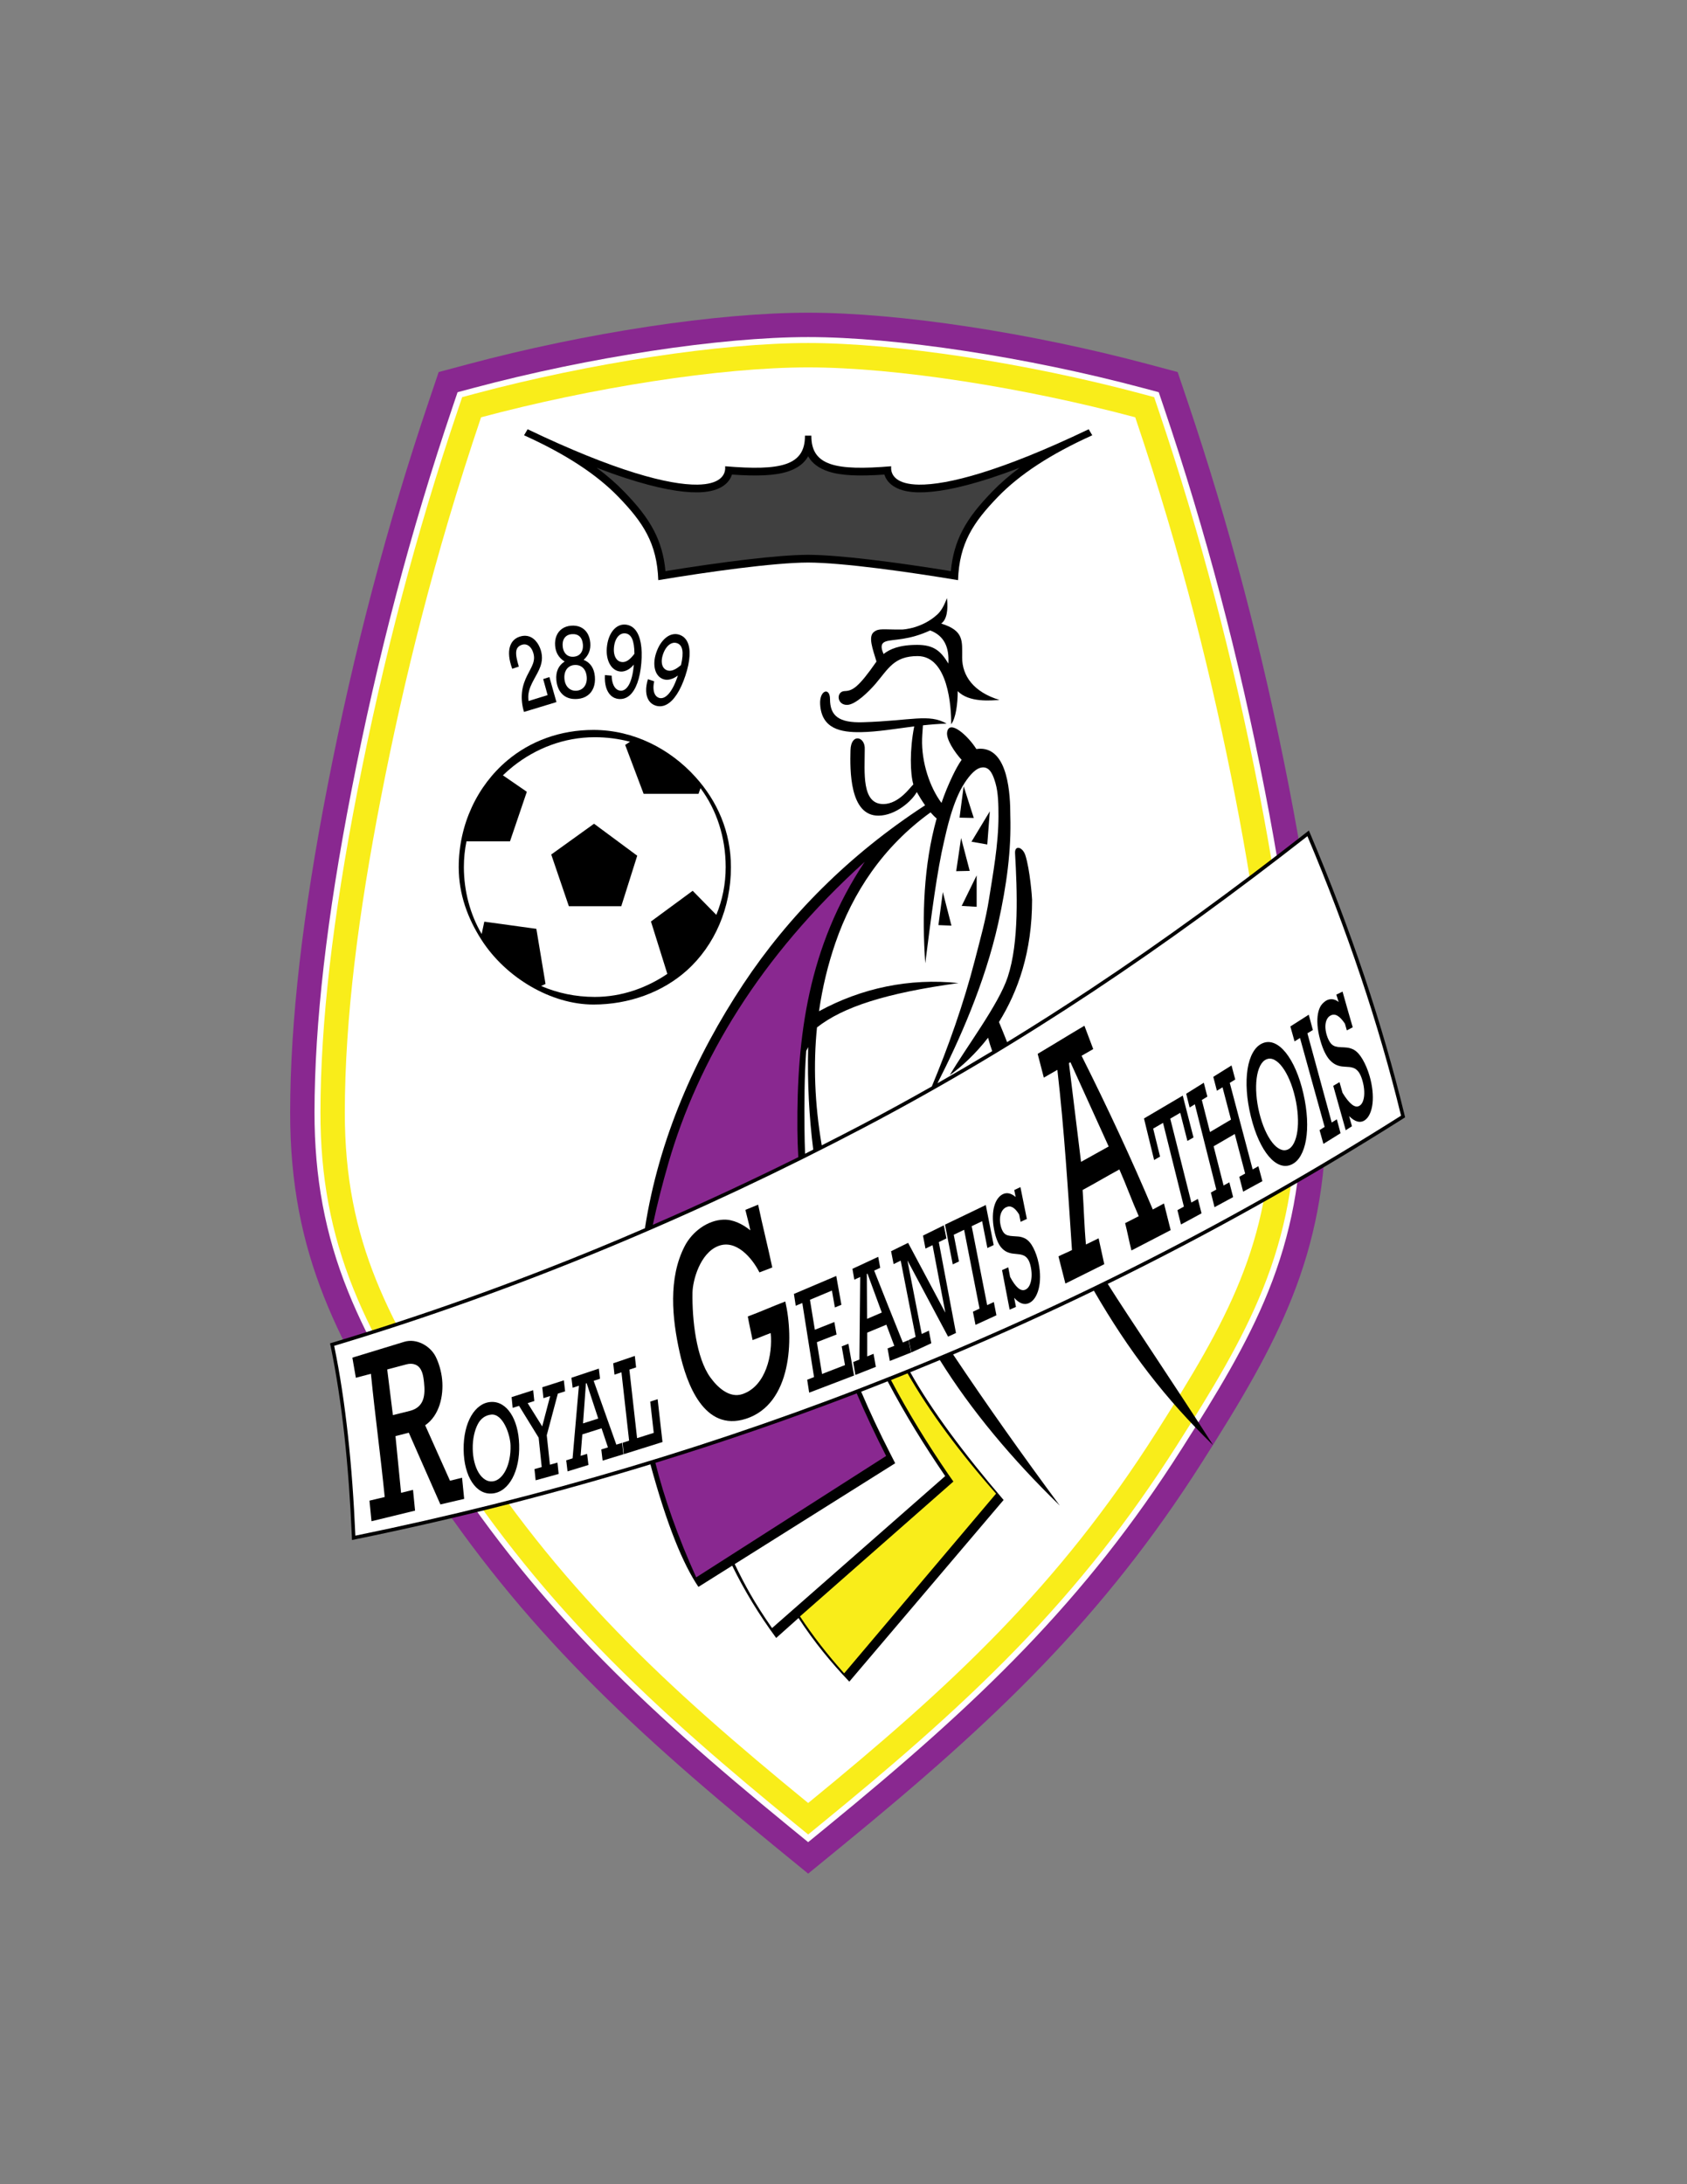 <svg enable-background="new 0 0 612 792" viewBox="0 0 612 792" xmlns="http://www.w3.org/2000/svg"><rect x="0" y="0" width="612" height="792" fill="#808080" stroke="none"/><path d="m467.561 285.11c-9.565-49.113-21.65-94.956-36.945-140.15l-3.404-10.059-10.259-2.741c-43.329-11.578-90.758-18.771-123.775-18.771-33.018 0-80.446 7.192-123.775 18.771l-10.259 2.741-3.404 10.059c-15.296 45.194-27.38 91.037-36.945 140.15-9.066 46.556-13.494 85.214-13.534 118.183-.063 52.072 17.735 83.983 44.896 126.724 35.884 56.468 75.012 93.767 130.471 139.111l12.55 10.262 12.55-10.262c55.46-45.345 94.586-82.644 130.471-139.111 27.161-42.74 44.96-74.651 44.897-126.724-.041-32.967-4.469-71.625-13.535-118.183z" fill="#892890"/><path d="m458.888 286.8c-9.488-48.721-21.474-94.189-36.641-139.008l-1.888-5.576-5.688-1.519c-41.991-11.221-89.682-18.472-121.494-18.472s-79.502 7.251-121.494 18.472l-5.688 1.519-1.887 5.576c-15.168 44.817-27.153 90.287-36.641 139.007-8.958 45.995-13.332 84.104-13.372 116.506-.028 23.641 3.832 44.275 12.148 64.94 7.789 19.351 18.815 37.278 31.369 57.033 35.247 55.463 73.846 92.236 128.607 137.011l6.957 5.688 6.957-5.688c54.762-44.774 93.36-81.548 128.606-137.011 12.554-19.755 23.58-37.683 31.369-57.033 8.317-20.664 12.177-41.299 12.148-64.94-.037-32.398-4.411-70.507-13.368-116.505z" fill="#fff"/><path d="m456.772 287.211c-9.47-48.625-21.431-94.004-36.567-138.728l-1.517-4.483-4.572-1.222c-41.826-11.176-89.297-18.397-120.938-18.397s-79.112 7.222-120.938 18.397l-4.572 1.222-1.518 4.483c-15.136 44.724-27.097 90.103-36.567 138.728-8.931 45.858-13.292 83.834-13.332 116.096-.028 23.356 3.782 43.734 11.993 64.133 7.721 19.181 18.693 37.019 31.189 56.682 17.257 27.157 35.704 50.549 58.051 73.618 22.843 23.58 48.255 45.019 70.1 62.88l5.593 4.573 5.593-4.573c21.845-17.861 47.256-39.3 70.1-62.88 22.347-23.069 40.794-46.461 58.052-73.618 12.496-19.663 23.468-37.501 31.188-56.682 8.21-20.398 12.021-40.776 11.992-64.133-.038-32.259-4.399-70.235-13.33-116.096z" fill="#f9ed1a"/><path d="m448.099 288.9c-8.113-41.661-19.265-87.354-36.264-137.585-39.923-10.668-86.532-18.099-118.657-18.099s-78.734 7.431-118.657 18.099c-16.999 50.23-28.15 95.924-36.264 137.585-8.218 42.198-13.126 80.26-13.168 114.417-.058 47.413 16.399 76.091 41.802 116.064 35.567 55.968 74.179 91.791 126.287 134.397 52.108-42.606 90.721-78.429 126.287-134.397 25.403-39.974 41.86-68.651 41.803-116.064-.042-34.157-4.952-72.218-13.169-114.417z" fill="#fff"/><path d="m307.277 255.602c3.033 0 7.971-4.88 10.352-7.666 4.649-5.441 6.681-10.035 15.266-10.034 11.001.001 12.254 18.308 12.17 24.72 1.69-2.243 2.369-7.38 2.369-12.023 4.155 4.285 12.221 3.365 15.148 3.212-9.426-2.882-13.525-8.769-13.538-15.341-.011-6.105.734-9.765-7.585-12.359.161-.139.319-.282.472-.43 2.066-2.001 1.891-6.652 1.578-8.805-1.337 3.806-2.85 5.37-3.441 5.914-5.464 5.027-12.2 5.482-12.963 5.486-6.737.044-8.235-.513-10.017.821-2.271 1.7-.482 6.214.874 10.781-6.646 9.566-8.759 10.626-11.538 10.708-3.1.092-2.961 5.016.853 5.016zm13.35-22.657c1.891-1.292 6.727-.418 14.171-3.24.846-.32 1.749-.684 2.65-1.104 5.101 1.913 6.956 6.165 6.594 12.018-2.711-4.527-5.274-6.772-11.242-6.784-6.575-.015-10.025 1.555-12.262 3.315-.605-1.401-1.277-3.27.089-4.205z"/><path d="m349.589 285.1-1.488 11.379 5.157.116z"/><path d="m358.159 306.212.919-12.013-6.655 11.01z"/><path d="m354.306 328.811v-11.389l-5.432 11.072z"/><path d="m340.435 335.448 4.727.188-3.13-12.178z"/><path d="m348.659 303.865-1.776 12.027 4.906-.1z"/><path d="m509.739 405.149-.22-.902c-4.022-16.555-8.887-33.297-14.529-50.13-5.721-17.064-12.244-34.234-19.505-51.407l-.658-1.556-1.329 1.038c-25.646 20.036-51.285 38.783-77.762 56.333-9.995 6.626-20.109 13.078-30.384 19.363-.95-2.413-1.93-4.84-2.954-7.289 6.911-11.101 12.038-25.527 12.012-44.358-.001-.864-.765-10.897-2.43-16.096-.983-3.068-3.919-3.861-3.744-.753.758 13.513 1.539 32.156-2.651 44.849-3.315 10.034-14.982 25.348-21.029 35.592 4.295-3.017 9.39-7.749 13.891-13.557.359 1.415.859 3.059 1.502 4.873-6.551 3.948-13.173 7.829-19.872 11.643 7.635-14.91 17.193-36.134 22.052-58.028 3.087-13.918 4.77-26.525 4.387-39 0-7.582-.732-24.258-10.886-24.281-.452-.001-1.01.061-1.424.135-3.015-4.824-9.825-10.929-10.615-6.147-.426 2.586 2.813 7.409 5.254 10.046-1.114 1.583-2.218 3.62-3.209 5.679-1.588 3.298-2.918 6.537-4.091 9.947-4.208-5.602-7.307-14.715-7.034-23.326.056-1.782.262-3.594.303-4.809 2.692-.291 5.725-.544 8.595-.619-6.425-3.707-12.748-1.038-30.384-.5-8.68.265-11.913-2.286-11.924-8.407-.007-4.389-3.875-3.296-3.574 1.91.512 8.884 7.465 10.204 14.768 10.088 5.952-.095 12.61-1.229 19.359-2.096-1.688 8.547-1.472 17.069-.32 21.06-1.074.908-5.161 7.053-10.823 7.11-8.052.082-6.808-11.583-6.808-19.817.275-4.671-5-6.07-5.167.301-.183 6.958-.434 23.825 10.187 23.722 6.214-.061 12.079-5.317 13.856-8.557.867 1.517 1.894 3.2 3.018 4.799-27.665 18.003-49.66 40.258-65.96 64.859-17.375 26.225-30.632 56.066-35.671 88.499-5.514 2.377-11.048 4.73-16.625 7.025-31.353 12.913-63.67 24.528-96.478 34.375l-1.136.342.239 1.16c2.071 10.022 3.709 20.819 4.969 32.291 1.261 11.487 2.14 23.632 2.69 36.343l.066 1.515 1.486-.303c36.146-7.389 71.743-16.426 106.78-27.122 6.078 22.314 11.847 36.174 17.411 44.428l12.257-7.694c4.296 8.784 9.547 17.525 15.951 26.213l8.106-7.231c5.624 8.621 11.839 16.176 18.422 23.068l55.972-65.873c-14.398-16.797-26.38-32.9-33.856-46.319 3.584-1.453 7.163-2.925 10.734-4.416 11.338 18.167 25.991 35.731 43.511 52.775-13.527-18.265-26.487-36.53-38.7-54.796 17.173-7.267 34.199-14.972 51.068-23.132 12.716 21.973 25.881 39.124 43.24 56.01-12.362-19.462-31.136-47.161-38.21-58.472 36.424-17.846 72.134-37.782 107.09-59.901zm-213.356-32.601c9.46-7.421 24.898-12.435 51.33-16.082-17.762-1.856-35.091 1.771-50.602 10.216 1.247-8.668 3.254-16.934 5.96-24.796 6.249-18.163 17.256-34.891 34.512-47.314.715.829 1.452 1.588 2.206 2.209-4.747 16.945-5.33 35.287-4.129 52.509 2.237-17.632 4.294-33.512 6.814-44.2.825-3.498 3.051-14.494 7.47-21.203 1.833-2.783 4.163-5.633 6.738-5.628 2.628.007 3.691 3.099 4.465 5.751 1.004 3.44 1.072 7.859 1.074 11.978.006 10.28-2.082 21.329-3.423 29.951-1.157 7.451-3.129 14.366-5.178 22.338-3.977 15.472-9.652 31.475-15.582 45.677-8.205 4.645-16.518 9.204-24.985 13.655-4.936 2.594-9.928 5.153-14.945 7.698-2.597-15.233-3.068-29.467-1.725-42.759z"/><path d="m252.566 571.96 68.896-44.025c-3.904-7.613-7.458-15.176-10.661-22.689-24.062 9.236-48.411 17.627-73.04 25.191 3.299 13.073 8.143 26.792 14.805 41.523z" fill="#892890"/><path d="m289.272 409.464c-.248-33.528 3.906-66.161 24.435-96.986-38.103 34.402-60.513 72.193-71.231 109.291-2.19 7.582-4.091 15.004-5.647 22.351 17.97-7.804 35.6-16.002 52.772-24.53-.192-3.387-.304-6.764-.329-10.126z" fill="#892890"/><path d="m293.178 379.7c-.234.453-.468.906-.702 1.359-.686 9.372-.691 18.847-.621 28.396.022 2.955.094 5.921.209 8.896.989-.494 1.97-.994 2.957-1.491-1.481-11.779-2.155-24.135-1.843-37.16z" fill="#fff"/><path d="m322.997 527.15 1.759 3.428-58.223 36.571c3.639 7.54 7.073 13.926 13.543 23.203l62.812-55.119c-7.465-10.919-14.528-22.32-20.872-34.363-3.196 1.267-6.395 2.527-9.601 3.763 3.18 7.456 6.708 14.962 10.582 22.517z" fill="#fff"/><path d="m343.958 534.503 1.904 2.712-55.642 48.904c4.532 6.878 9.848 13.759 16.017 20.637l55.11-65.155c-12.913-14.603-24.308-29.881-32.098-43.612-1.383.559-2.766 1.116-4.151 1.67-.625.249-1.249.499-1.874.746 6.302 11.947 13.322 23.258 20.734 34.098z" fill="#f9ed1a"/><path d="m128.916 556.84c-1.104-25.494-3.523-48.69-7.685-68.836 67.539-20.273 133.067-48.055 192.423-79.25 57.972-30.468 109.272-65.412 160.64-105.542 14.389 34.031 25.884 68.072 33.969 101.339-118.237 74.815-245.037 124.835-379.347 152.289z" fill="#fff"/><path d="m294.341 157.984c-.07 10.921 8.853 12.757 28.954 11.085-.326 3.44 2.186 6.552 10.022 6.662 10.368.145 29.788-4.842 61.628-20.077l1.298 2.186c-15.219 6.866-26.377 14.221-34.233 22.335-8.904 9.195-14.011 16.813-14.461 30.191-17.931-2.99-41.789-6.341-54.371-6.386-12.582.045-36.44 3.395-54.371 6.386-.45-13.379-5.556-20.996-14.46-30.191-7.857-8.114-19.016-15.469-34.234-22.335l1.298-2.186c31.84 15.235 51.26 20.222 61.628 20.077 7.836-.11 10.349-3.222 10.022-6.662 20.101 1.672 29.024-.164 28.954-11.085z"/><path d="m300.352 170.907c-3.378-1.152-5.748-2.919-7.174-5.452-1.425 2.533-3.796 4.301-7.175 5.452-4.7 1.604-11.431 1.805-20.472 1.172-.409 1.299-1.181 2.501-2.386 3.53-1.68 1.436-4.202 2.466-7.77 2.805-.708.066-1.476.107-2.304.119-5.875.082-14.409-1.369-26.095-5.176-3.251-1.06-6.76-2.305-10.539-3.756 3.744 2.773 7.039 5.643 9.92 8.617 4.631 4.782 8.288 9.182 10.884 14.197 2.229 4.307 3.642 9.001 4.169 14.676 9.344-1.521 19.932-3.081 29.576-4.214 8.56-1.005 16.45-1.679 22.192-1.699 5.743.02 13.633.694 22.192 1.699 9.645 1.133 20.232 2.692 29.575 4.214.527-5.675 1.941-10.369 4.169-14.676 2.596-5.016 6.254-9.415 10.885-14.197 2.88-2.975 6.176-5.844 9.919-8.617-3.778 1.451-7.287 2.696-10.539 3.756-11.686 3.807-20.219 5.258-26.094 5.176-.828-.012-1.597-.053-2.305-.119-3.567-.339-6.09-1.369-7.77-2.805-1.204-1.029-1.977-2.231-2.386-3.531-9.04.633-15.771.434-20.472-1.171z" fill="#404040"/><g fill="none"><path d="m314.703 461.833c-.081.038-.163.076-.244.109.015 2.691.032 5.389.046 8.096.014 2.716.032 5.444.051 8.183 1.767-.753 3.546-1.517 5.337-2.284-.88-2.392-1.756-4.768-2.623-7.123-.861-2.339-1.718-4.667-2.567-6.981z"/><path d="m329.666 485.901c-.018.009-.037.018-.056.025.3 1.517.598 3.023.897 4.519.025-.011.05-.022.075-.031.002-.001.004-.001.006-.002-.306-1.606-.61-2.912-.913-4.515-.003.001-.006.003-.009.004z"/><path d="m150.68 494.817c-.958-.383-2.053-.412-3.274-.085-2.318.619-4.631 1.233-6.935 1.845l2.061 16.544c2.144-.552 4.066-.974 6.216-1.542 5.196-1.372 5.555-5.721 5.083-10.23-.252-2.406-.645-5.531-3.151-6.532z"/><path d="m212.816 501.54c-.084.029-.171.06-.257.087-.176 2.427-.351 4.854-.525 7.273-.173 2.411-.349 4.825-.523 7.231.916-.29 1.837-.587 2.755-.877.917-.29 1.843-.586 2.765-.882-.705-2.138-1.408-4.277-2.109-6.41-.702-2.138-1.403-4.278-2.106-6.422z"/><path d="m387.781 385.484 4.39 35.813c3.38-1.848 6.605-3.705 10.027-5.574l-13.877-30.554c-.162.092-.387.224-.54.315z"/><path d="m178.178 512.938c-2.229.24-3.839 1.564-4.814 3.416-.61 1.155-1.08 2.496-1.407 4.015-.328 1.529-.489 3.172-.464 4.94.025 1.757.236 3.384.611 4.861.378 1.488.891 2.772 1.549 3.858.651 1.076 1.413 1.883 2.268 2.437.86.557 1.78.79 2.766.688.988-.103 1.883-.531 2.703-1.262.809-.718 1.518-1.666 2.104-2.852.589-1.19 1.029-2.543 1.329-4.061.299-1.513.434-3.132.388-4.851-.106-4.011-2.798-11.643-7.033-11.189z"/><path d="m469.824 397.913c-.537-2.322-1.21-4.409-2-6.268-.79-1.86-1.658-3.427-2.603-4.688-.946-1.261-1.91-2.147-2.907-2.658-.996-.51-1.968-.571-2.903-.172-.94.4-1.699 1.211-2.293 2.404-.593 1.198-1.003 2.683-1.232 4.451-.23 1.768-.266 3.736-.107 5.885.158 2.146.509 4.373 1.076 6.703.559 2.295 1.254 4.352 2.053 6.158.8 1.805 1.663 3.303 2.603 4.505.929 1.188 1.884 2.004 2.85 2.469.972.469 1.912.52 2.818.118.909-.403 1.646-1.191 2.229-2.345.579-1.146.993-2.568 1.234-4.266.243-1.712.295-3.61.166-5.702-.13-2.09-.452-4.294-.984-6.594z"/><path d="m225.868 523.139c-.007.003-.016.005-.023.008-.053.017-.105.033-.158.05.154 1.383.309 2.763.463 4.14.047-.015.094-.028.142-.043-.163-1.363-.261-2.793-.424-4.155z"/></g><path d="m432.19 436.033c-1.301-5.159-2.593-10.289-3.872-15.375-1.268-5.043-2.529-10.062-3.779-15.033 1.204-.697 2.412-1.406 3.624-2.112.86 3.386 1.727 6.784 2.598 10.199.733-.416 1.47-.842 2.207-1.263-.656-2.555-1.312-5.099-1.959-7.631-.646-2.523-1.294-5.038-1.935-7.548-2.373 1.402-4.734 2.794-7.085 4.178-2.337 1.376-4.664 2.75-6.979 4.113.602 2.489 1.215 4.986 1.824 7.487.61 2.51 1.229 5.037 1.849 7.568.716-.408 1.438-.817 2.155-1.232-.838-3.393-1.67-6.777-2.497-10.143 1.189-.689 2.382-1.387 3.577-2.083 1.236 4.963 2.484 9.973 3.738 15.007 1.267 5.082 2.543 10.197 3.828 15.352-.784.434-1.566.861-2.346 1.289.427 1.735.854 3.466 1.287 5.195 1.233-.664 2.475-1.334 3.715-2.004 1.243-.673 2.492-1.361 3.746-2.041-.445-1.741-.887-3.486-1.327-5.225-.792.436-1.582.869-2.369 1.302z"/><path d="m418.206 438.567c-7.441-17.664-16.298-36.734-25.84-55.735 1.406-.807 2.816-1.614 4.227-2.434l-3.197-8.461c-5.68 3.344-11.281 6.835-16.959 10.189.734 2.877 1.502 5.742 2.236 8.624 1.374-.787 3.539-2.023 4.916-2.823 2.498 21.754 3.845 43.555 5.293 65.347-1.424.742-3.485 1.553-4.9 2.29.832 3.274 1.677 6.598 2.514 9.86l14.107-7.022-2.057-9.389c-1.471.768-3.144 1.495-4.596 2.248-.606-6.445-.763-13.324-1.201-19.767 4.434-2.379 8.832-5.012 13.34-7.447 2.451 5.53 4.547 11.386 7.021 16.947-1.512.798-3.433 1.739-4.939 2.522.859 3.341 1.427 6.576 2.291 9.906 4.688-2.387 9.552-4.979 14.229-7.375-.888-3.376-1.554-6.305-2.433-9.671-1.437.77-2.664 1.469-4.052 2.191zm-26.035-17.27-4.39-35.813c.152-.091.378-.224.54-.315l13.877 30.554c-3.422 1.869-6.647 3.726-10.027 5.574z"/><path d="m454.433 424.026c-1.416-5.346-2.822-10.647-4.213-15.898-1.38-5.202-2.741-10.359-4.094-15.475.66-.405 1.323-.817 1.992-1.225-.455-1.7-.905-3.391-1.355-5.094-2.224 1.391-4.429 2.767-6.615 4.131.434 1.677.875 3.356 1.315 5.047.678-.418 1.357-.833 2.039-1.254 1.014 3.884 2.039 7.792 3.073 11.721-2.564 1.516-5.105 3.018-7.622 4.504-.993-3.897-1.98-7.77-2.96-11.621.667-.405 1.335-.812 2.007-1.229-.435-1.681-.866-3.354-1.291-5.027-2.149 1.341-4.278 2.667-6.391 3.988.409 1.652.827 3.315 1.245 4.987.631-.385 1.263-.774 1.897-1.166 1.267 5.041 2.549 10.126 3.841 15.25 1.304 5.174 2.619 10.395 3.944 15.663-.663.366-1.318.728-1.975 1.094.439 1.766.881 3.54 1.326 5.309 2.232-1.207 4.479-2.428 6.748-3.66-.46-1.791-.918-3.578-1.373-5.36-.7.392-1.395.778-2.085 1.158-.613-2.394-1.224-4.78-1.825-7.153-.599-2.366-1.2-4.721-1.795-7.067 2.535-1.469 5.094-2.957 7.674-4.457.619 2.366 1.243 4.746 1.866 7.134.625 2.389 1.261 4.802 1.896 7.212-.713.395-1.422.789-2.128 1.178.465 1.786.933 3.583 1.399 5.383 2.308-1.259 4.639-2.521 6.988-3.8-.486-1.814-.973-3.622-1.453-5.421-.694.381-1.386.768-2.075 1.148z"/><path d="m483.109 407.029c-1.393-5.106-2.813-10.304-4.255-15.6-1.469-5.397-3.033-11.141-4.558-16.748.651-.414 1.325-.765 1.979-1.184-.51-1.898-.977-3.639-1.497-5.563-1.112.71-2.229 1.427-3.341 2.136-1.108.708-2.224 1.414-3.331 2.121.535 1.908.992 3.534 1.522 5.418.651-.41 1.326-.811 1.979-1.226 1.55 5.587 3.127 11.322 4.619 16.699 1.465 5.276 2.907 10.454 4.321 15.54-.618.392-1.238.778-1.854 1.161.471 1.678.941 3.341 1.407 4.989 1.035-.639 2.073-1.28 3.107-1.926 1.038-.645 2.076-1.293 3.115-1.943-.449-1.669-.901-3.349-1.356-5.038-.62.392-1.239.778-1.857 1.164z"/><path d="m497.889 395.405c-.174-1.679-.52-3.425-1.035-5.225-.336-1.147-.718-2.221-1.155-3.267-.434-1.017-.896-1.949-1.393-2.798-.494-.842-1.004-1.547-1.525-2.132-.687-.74-1.388-1.266-2.102-1.564-.72-.314-1.434-.501-2.151-.567-.716-.066-1.42-.113-2.093-.124-.679-.015-1.325-.102-1.921-.266-.603-.164-1.138-.493-1.613-.99-.32-.353-.621-.816-.908-1.388-.287-.571-.538-1.22-.744-1.946-.306-1.106-.448-2.118-.43-3.059.022-.931.2-1.74.53-2.412.324-.682.79-1.17 1.405-1.465.809-.411 1.635-.363 2.469.127.841.49 1.729 1.44 2.678 2.852.274.962.424 1.489.7 2.446.717-.37 1.427-.749 2.135-1.123-.599-2.08-1.072-3.702-1.668-5.766s-1.436-5.112-2.026-7.177c-.716.342-1.537.759-2.255 1.097.26.906.587 1.806.849 2.712-.769-.732-2.447-1.541-4.215-.716-.683.319-1.676 1.158-2.182 1.925-.501.763-.87 1.745-1.102 2.942-.234 1.212-.293 2.613-.179 4.232.113 1.618.445 3.426 1.002 5.423.515 1.8 1.067 3.303 1.66 4.479.588 1.176 1.179 2.066 1.773 2.71.792.842 1.591 1.434 2.384 1.769.784.34 1.558.544 2.307.597.751.074 1.472.13 2.164.165.685.031 1.332.175 1.945.423.609.246 1.172.718 1.69 1.397.508.689.972 1.725 1.37 3.097.392 1.368.608 2.68.657 3.922.051 1.233-.064 2.314-.348 3.225-.277.921-.718 1.575-1.314 1.963-.846.521-1.777.385-2.806-.423-1.037-.809-2.167-2.213-3.41-4.242-.366-1.286-.729-2.572-1.093-3.864-.754.447-1.512.888-2.27 1.327.746 2.657 1.497 5.336 2.248 8.012.756 2.693 1.517 5.393 2.28 8.089.757-.478 1.51-.965 2.261-1.446-.351-1.22-.694-2.444-1.038-3.666 1.067 1.054 2.072 1.704 3.015 1.951.933.257 1.803.105 2.608-.406.793-.536 1.433-1.337 1.911-2.402.477-1.056.8-2.311.964-3.748.159-1.451.145-3.016-.029-4.7z"/><path d="m472.847 396.602c-.738-3.221-1.659-6.092-2.749-8.612-1.091-2.524-2.305-4.608-3.627-6.257-1.326-1.656-2.711-2.798-4.147-3.409-1.445-.616-2.881-.644-4.299-.035-1.422.61-2.585 1.739-3.501 3.358-.919 1.624-1.564 3.628-1.941 6.031-.372 2.374-.464 5.038-.268 7.977.194 2.919.685 6.009 1.482 9.246.794 3.222 1.758 6.044 2.872 8.479 1.112 2.425 2.319 4.397 3.627 5.934 1.305 1.529 2.651 2.558 4.042 3.079 1.385.521 2.77.502 4.137-.104 1.367-.607 2.481-1.693 3.374-3.241.892-1.545 1.532-3.448 1.926-5.714.395-2.277.52-4.835.374-7.668-.144-2.835-.57-5.868-1.302-9.064zm-2.206 13.608c-.241 1.697-.655 3.119-1.234 4.266-.583 1.154-1.319 1.941-2.229 2.345-.906.401-1.847.35-2.818-.118-.966-.465-1.921-1.281-2.85-2.469-.94-1.202-1.803-2.7-2.603-4.505-.799-1.806-1.494-3.863-2.053-6.158-.567-2.33-.918-4.558-1.076-6.703-.159-2.148-.123-4.116.107-5.885.229-1.769.64-3.253 1.232-4.451.594-1.193 1.353-2.004 2.293-2.404.936-.399 1.907-.338 2.903.172.997.511 1.961 1.397 2.907 2.658.945 1.261 1.813 2.827 2.603 4.688.79 1.859 1.463 3.946 2 6.268.532 2.3.853 4.504.982 6.595.13 2.091.079 3.989-.164 5.701z"/><path d="m329.666 485.901c-.732.299-1.411.595-2.139.892-1.774-4.46-3.634-9.011-5.358-13.355-1.703-4.291-3.383-8.533-5.043-12.715.729-.332 1.461-.665 2.193-1.003-.242-1.334-.486-2.661-.728-3.993-1.578.74-3.152 1.477-4.711 2.198-1.553.718-3.1 1.441-4.632 2.15.222 1.31.446 2.624.671 3.944.711-.322 1.426-.654 2.14-.984-.047 4.909-.096 9.852-.145 14.823-.05 5.006-.1 10.049-.148 15.122-.751.303-1.498.605-2.241.905.259 1.562.517 3.119.778 4.681 1.227-.479 2.453-.971 3.689-1.456 1.239-.488 2.487-.982 3.739-1.476-.278-1.585-.554-3.159-.824-4.736-.772.314-1.539.623-2.304.931 0-3.026.004-5.608.006-8.604 2.263-.953 4.679-1.932 6.941-2.884.98 2.632 1.882 5.007 2.879 7.672-.802.328-1.645.611-2.44.933.286 1.587.531 2.956.816 4.55 2.543-1.003 5.159-2.04 7.702-3.051-.3-1.495-.598-3.002-.897-4.519.019-.007.037-.016.056-.025zm-15.11-7.68c-.019-2.738-.037-5.467-.051-8.183-.014-2.707-.031-5.405-.046-8.096.081-.033.163-.071.244-.109.849 2.314 1.706 4.642 2.566 6.98.867 2.355 1.743 4.732 2.623 7.123-1.79.768-3.57 1.532-5.336 2.285z"/><path d="m330.509 490.448c.025-.011.049-.023.074-.034-.025.01-.05.021-.075.031 0 .001.001.001.001.003z"/><path d="m343.713 467.001c-.521-2.752-1.045-5.517-1.567-8.285-.52-2.76-1.045-5.542-1.571-8.322.903-.438 1.86-.908 2.763-1.346-.294-1.581-.643-3.143-.941-4.74-1.265.628-2.526 1.253-3.788 1.869-1.258.614-2.518 1.235-3.771 1.848.301 1.577.602 3.152.902 4.721.856-.404 1.709-.827 2.565-1.241.388 2.048.777 4.096 1.163 6.131.388 2.034.772 4.074 1.159 6.105.384 2.022.772 4.04 1.152 6.054.381 2.019.767 4.029 1.15 6.035-.02.014-.036.018-.053.027-1.113-2.08-2.232-4.171-3.346-6.263-1.114-2.087-2.23-4.183-3.349-6.28-1.121-2.102-2.246-4.207-3.369-6.315-1.121-2.102-2.248-4.218-3.375-6.332-1.035.508-2.07 1.023-3.101 1.521-1.029.497-2.055 1.003-3.074 1.508.301 1.559.604 3.118.915 4.672.854-.425 1.712-.836 2.572-1.257.454 2.331.91 4.658 1.363 6.973.453 2.318.908 4.634 1.358 6.935.448 2.297.899 4.591 1.346 6.876.447 2.289.897 4.575 1.348 6.848-.839.389-1.666.776-2.499 1.16.003-.001.006-.003.01-.004.303 1.603.607 2.909.913 4.515 1.189-.541 2.388-1.09 3.581-1.64 1.225-.564 2.452-1.13 3.684-1.702-.295-1.525-.589-3.041-.879-4.569-.868.406-1.731.809-2.597 1.21-.428-2.19-.854-4.386-1.28-6.579-.425-2.194-.857-4.403-1.286-6.601-.431-2.211-.863-4.435-1.296-6.659-.432-2.219-.869-4.456-1.304-6.687.016-.01.032-.015.051-.028 1.234 2.308 2.464 4.622 3.689 6.92 1.228 2.303 2.456 4.603 3.681 6.9 1.221 2.288 2.439 4.575 3.653 6.853 1.218 2.284 2.434 4.565 3.652 6.839.952-.436 1.907-.876 2.869-1.32-.517-2.716-1.035-5.43-1.549-8.157-.513-2.723-1.028-5.459-1.544-8.193z"/><path d="m330.589 490.412-.006.002z"/><path d="m307.772 487.25c-.809.323-1.616.645-2.421.957.391 2.25.789 4.511 1.19 6.782-1.4.543-2.794 1.081-4.182 1.619-1.385.537-2.767 1.072-4.143 1.605-.329-2.025-.66-4.041-.984-6.045-.322-1.992-.573-3.514-.892-5.489 2.37-.951 4.773-1.822 7.143-2.773-.262-1.505-.542-3.038-.803-4.534-2.404.978-4.724 1.847-7.074 2.801-.289-1.761-.646-3.944-.929-5.686-.281-1.732-.565-3.459-.843-5.181 1.317-.555 2.641-1.107 3.967-1.662 1.327-.555 2.664-1.114 4.001-1.676.354 2.03.712 4.08 1.075 6.129.785-.324 1.574-.65 2.365-.973-.317-1.763-.634-3.522-.945-5.265-.31-1.733-.621-3.469-.925-5.194-2.596 1.108-5.182 2.205-7.747 3.292-2.552 1.082-5.091 2.162-7.611 3.229.218 1.423.438 2.851.66 4.288.792-.333 1.587-.667 2.384-1.001.685 4.338 1.381 8.733 2.085 13.175.714 4.508 1.438 9.07 2.172 13.689-.83.326-1.661.646-2.487.967.237 1.558.478 3.118.724 4.682 2.673-1.02 5.364-2.044 8.069-3.075 2.72-1.038 5.461-2.089 8.218-3.144-.353-1.944-.698-3.879-1.043-5.799-.345-1.914-.686-3.822-1.024-5.718z"/><path d="m375.966 455.068c-.332-.963-.71-1.846-1.13-2.646-.419-.796-.856-1.469-1.329-2.013-.61-.704-1.267-1.194-1.951-1.486-.689-.294-1.379-.478-2.079-.55s-1.376-.118-2.03-.141c-.659-.021-1.266-.118-1.819-.27-.56-.152-1.048-.452-1.443-.906-.274-.315-.511-.732-.729-1.248-.218-.515-.395-1.097-.52-1.745-.189-.986-.229-1.899-.126-2.744.105-.85.351-1.585.719-2.201.372-.621.86-1.078 1.473-1.372.817-.392 1.61-.371 2.373.057.775.434 1.554 1.291 2.348 2.583.177.889.355 1.772.532 2.663.755-.354 1.507-.703 2.263-1.057-.393-1.938-.785-3.868-1.173-5.794-.388-1.92-.776-3.834-1.161-5.751-.745.361-1.491.719-2.235 1.07.167.843.333 1.683.503 2.518-.808-.689-1.6-1.119-2.381-1.294-.771-.173-1.52-.082-2.234.258-.678.321-1.286.844-1.828 1.56-.539.711-.97 1.615-1.288 2.699-.325 1.099-.502 2.362-.535 3.798-.031 1.443.106 3.05.449 4.823.31 1.595.693 2.93 1.136 3.979.441 1.052.904 1.859 1.402 2.437.662.767 1.359 1.321 2.079 1.647.715.323 1.435.53 2.147.615.718.086 1.413.166 2.087.227.669.06 1.296.214 1.878.464.581.25 1.099.697 1.543 1.349.444.655.803 1.62 1.058 2.891.255 1.272.335 2.476.254 3.608-.079 1.123-.314 2.088-.688 2.886-.379.807-.881 1.358-1.514 1.641-.882.396-1.785.18-2.707-.617-.923-.796-1.875-2.123-2.867-4-.226-1.156-.449-2.311-.674-3.466-.751.339-1.503.681-2.254 1.018.455 2.375.913 4.751 1.371 7.133.46 2.392.924 4.797 1.388 7.203.76-.333 1.522-.666 2.284-1.004-.214-1.096-.428-2.195-.639-3.294.922 1.028 1.831 1.7 2.721 2.016.893.318 1.768.298 2.616-.081.854-.381 1.571-1.033 2.172-1.935.598-.9 1.067-2.008 1.386-3.296.322-1.296.483-2.729.488-4.283.005-1.558-.16-3.186-.499-4.869-.218-1.081-.497-2.1-.837-3.08z"/><path d="m358.12 473.241c-.939-4.78-1.877-9.557-2.814-14.327-.935-4.767-1.868-9.532-2.802-14.294 1.26-.602 2.52-1.203 3.782-1.81.637 3.244 1.273 6.486 1.912 9.73.76-.359 1.521-.721 2.282-1.081-.477-2.42-.956-4.843-1.432-7.261-.475-2.417-.951-4.836-1.427-7.258-2.48 1.198-4.957 2.393-7.426 3.577-2.462 1.18-4.92 2.362-7.369 3.537.466 2.401.935 4.805 1.401 7.205.469 2.4.939 4.807 1.409 7.211.751-.352 1.502-.708 2.253-1.063-.631-3.229-1.265-6.456-1.894-9.68 1.252-.597 2.505-1.194 3.76-1.797.931 4.755 1.86 9.517 2.793 14.276.934 4.766 1.869 9.535 2.805 14.309-.801.373-1.603.745-2.402 1.113.311 1.594.624 3.19.936 4.777 1.26-.573 2.526-1.152 3.789-1.732 1.266-.58 2.533-1.162 3.805-1.748-.315-1.598-.63-3.198-.946-4.799-.805.376-1.609.746-2.415 1.115z"/><path d="m271.28 477.356c.531 2.953 1.135 5.523 1.742 8.564 2.374-.841 4.169-1.683 6.57-2.542.777 7.753-1.74 19.26-10.245 22.126-4.672 1.574-8.959-2.321-11.664-6.061-5.135-7.097-6.633-21.03-6.466-30.716.077-4.431 2.718-14.256 9.258-16.875 6.513-2.608 12.342 4.234 15.03 9.527 1.618-.613 3.027-1.165 4.657-1.784-1.449-6.946-3.691-15.826-5.129-22.775-1.548.631-3.09 1.258-4.63 1.883.522 2.261 1.352 5.156 1.804 7.431-2.62-2.142-6.166-3.992-9.65-3.886-5.937.181-11.484 4.427-14.161 9.594-6.034 11.65-4.578 26.198-1.843 38.52 2.53 11.403 8.877 28.942 24.003 24.107 16.654-5.323 17.473-28.927 14.332-42.536-4.287 1.587-8.797 3.656-13.608 5.423z"/><path d="m163.244 536.92c-2.986-6.748-6.004-13.324-9.001-20.114 5.227-3.584 6.715-10.737 6.153-16.565-.296-3.077-1.266-6.177-2.341-8.31-1.998-3.965-7.012-6.729-11.404-5.388l-18.822 5.748 1.268 7.301 5.465-1.449c1.469 14.911 3.524 29.769 5.001 44.683-1.729.429-3.809.895-5.528 1.317.244 2.49.488 4.976.732 7.462 2.617-.63 5.252-1.273 7.873-1.907 2.636-.638 5.285-1.289 7.931-1.939-.25-2.507-.494-5.013-.738-7.524-1.652.41-2.693.672-4.335 1.075l-2.027-20.565c1.801-.46 3.014-.769 4.83-1.237 1.897 4.325 3.81 8.646 5.715 12.976 1.909 4.338 3.833 8.683 5.748 13.029 2.774-.679 5.828-1.321 8.626-2.003-.258-2.522-.515-5.148-.764-7.676-1.577.391-2.813.701-4.382 1.086zm-14.496-25.341c-2.151.568-4.073.99-6.216 1.542l-2.061-16.544c2.304-.611 4.617-1.226 6.935-1.845 1.221-.327 2.315-.298 3.274.085 2.506 1.001 2.899 4.126 3.15 6.531.473 4.51.114 8.859-5.082 10.231z"/><path d="m187.419 517.392c-.53-1.924-1.258-3.569-2.165-4.942-.91-1.377-1.967-2.425-3.179-3.135-1.218-.714-2.542-1.044-3.989-.955-1.451.089-2.782.576-3.988 1.441-1.217.873-2.267 2.069-3.156 3.593-.891 1.525-1.58 3.32-2.058 5.385-.479 2.07-.72 4.343-.693 6.817.027 2.483.316 4.734.85 6.76.536 2.031 1.283 3.758 2.233 5.185.953 1.43 2.065 2.499 3.339 3.191 1.273.692 2.662.965 4.165.797 1.492-.168 2.836-.75 4.049-1.72 1.201-.961 2.224-2.239 3.074-3.828.843-1.577 1.48-3.403 1.905-5.467.421-2.041.605-4.269.532-6.652-.072-2.378-.383-4.529-.919-6.47zm-2.596 11.587c-.299 1.518-.739 2.871-1.329 4.061-.586 1.186-1.295 2.134-2.104 2.852-.82.73-1.715 1.159-2.703 1.262-.986.102-1.906-.131-2.766-.688-.855-.554-1.617-1.36-2.268-2.437-.658-1.087-1.17-2.37-1.549-3.858-.375-1.477-.586-3.104-.611-4.861-.025-1.768.136-3.411.464-4.94.327-1.519.797-2.859 1.407-4.015.976-1.852 2.585-3.176 4.814-3.416 4.234-.454 6.927 7.178 7.033 11.189.045 1.719-.089 3.338-.388 4.851z"/><path d="m238.575 507.349c-.899.295-1.795.587-2.691.878.21 1.891.426 3.775.637 5.665s.43 3.778.641 5.672c-1.011.322-2.021.642-3.029.959-1.006.317-2.012.635-3.018.952-.465-4.148-.933-8.292-1.397-12.431-.463-4.14-.931-8.273-1.392-12.41.81-.271 1.623-.548 2.435-.819-.155-1.379-.312-2.761-.466-4.148-1.314.45-2.624.9-3.931 1.341-1.302.439-2.607.884-3.903 1.326.15 1.37.302 2.744.457 4.119.843-.282 1.688-.564 2.53-.847.461 4.124.927 8.251 1.387 12.383.46 4.131.927 8.268 1.392 12.406-.795.251-1.589.501-2.382.752.008-.003.016-.005.023-.008.163 1.362.261 2.792.423 4.154-.047.015-.094.028-.142.043v.002c2.344-.734 4.697-1.473 7.057-2.214 2.366-.742 4.744-1.488 7.131-2.238-.295-2.591-.59-5.183-.884-7.771-.291-2.592-.585-5.177-.878-7.766z"/><path d="m225.845 523.146c-.73.229-1.533.463-2.258.688-1.374-3.862-2.73-7.677-4.102-11.54-1.373-3.861-2.745-7.731-4.115-11.597.764-.25 1.532-.505 2.305-.76-.148-1.222-.294-2.444-.438-3.673-1.666.56-3.332 1.121-4.988 1.672-1.652.55-3.306 1.1-4.95 1.648.145 1.213.292 2.425.439 3.634.757-.247 1.518-.499 2.277-.755-.386 4.423-.772 8.832-1.155 13.227-.382 4.386-.765 8.755-1.144 13.118-.771.238-1.542.478-2.307.715.159 1.341.322 2.679.483 4.007 1.256-.383 2.517-.769 3.778-1.155 1.262-.387 2.534-.775 3.804-1.165-.162-1.343-.323-2.688-.486-4.037-.788.246-1.574.491-2.359.732.205-2.588.415-5.185.623-7.786 1.158-.363 2.318-.73 3.479-1.095 1.165-.365 2.33-.74 3.498-1.11.774 2.31 1.544 4.612 2.318 6.917-.808.251-1.61.5-2.415.75.161 1.351.324 2.705.484 4.053 1.272-.39 2.547-.781 3.823-1.17 1.233-.375 2.468-.747 3.71-1.129-.154-1.377-.309-2.757-.463-4.14.053-.015.106-.032.159-.049zm-11.579-7.891c-.918.29-1.839.587-2.755.877.174-2.406.35-4.82.523-7.231.174-2.419.349-4.847.525-7.273.086-.026.173-.058.257-.087.702 2.143 1.403 4.284 2.106 6.423.701 2.133 1.404 4.272 2.109 6.41-.922.295-1.847.591-2.765.881z"/><path d="m202.374 505.33c.873-.272 1.751-.548 2.63-.827-.152-1.328-.301-2.657-.451-3.986-1.317.426-2.633.852-3.939 1.27-1.3.414-2.598.832-3.893 1.243.143 1.315.282 2.632.425 3.947.814-.252 1.629-.512 2.448-.772-.485 1.832-.968 3.668-1.449 5.501-.482 1.838-.965 3.673-1.447 5.509-.89-1.416-1.775-2.835-2.656-4.243-.875-1.398-1.748-2.801-2.617-4.19.8-.252 1.604-.507 2.409-.764-.14-1.31-.277-2.621-.412-3.927-1.318.422-2.628.847-3.934 1.263-1.3.415-2.599.832-3.889 1.246.128 1.295.256 2.592.384 3.893.771-.244 1.544-.485 2.319-.729 1.166 1.896 2.34 3.805 3.521 5.722 1.186 1.926 2.381 3.865 3.583 5.813.184 1.77.373 3.538.557 5.309.186 1.777.373 3.559.561 5.346-.88.247-1.756.492-2.628.738.138 1.354.278 2.708.421 4.065 1.378-.377 2.766-.759 4.154-1.14 1.395-.384 2.797-.775 4.203-1.164-.151-1.371-.298-2.743-.447-4.109-.914.261-1.822.515-2.729.767-.193-1.788-.385-3.576-.576-5.36-.191-1.776-.381-3.55-.571-5.324.669-2.521 1.345-5.036 2.013-7.55.668-2.517 1.339-5.033 2.01-7.547z"/><path d="m212.133 242.989c-.393-.665-.915-1.161-1.569-1.477-.65-.318-1.402-.442-2.261-.372-.79.076-1.464.333-2.02.771-.557.432-.966 1.016-1.235 1.739-.269.725-.366 1.561-.29 2.502.085.941.327 1.741.726 2.412.397.666.919 1.16 1.561 1.491.637.332 1.365.465 2.175.4.809-.078 1.499-.337 2.068-.782.57-.444.989-1.03 1.263-1.755.279-.725.376-1.555.301-2.483-.088-.968-.326-1.781-.719-2.446z" fill="none"/><path d="m226.776 229.653c-.711-.058-1.355.123-1.933.536-.574.42-1.05 1.023-1.419 1.818-.375.8-.607 1.742-.704 2.826-.079.995-.015 1.873.197 2.63.212.763.552 1.368 1.013 1.824.461.449 1.028.707 1.7.774.73.072 1.459-.134 2.188-.624.733-.483 1.512-1.279 2.336-2.381-.013-2.42-.299-4.236-.85-5.443-.554-1.213-1.398-1.864-2.528-1.96z" fill="none"/><path d="m206.158 237.803c.579.286 1.245.393 2.005.331.76-.073 1.393-.295 1.909-.679.516-.39.892-.899 1.133-1.552.236-.645.325-1.398.251-2.264-.116-1.294-.52-2.258-1.216-2.89s-1.654-.897-2.866-.796c-.751.066-1.375.287-1.881.656-.507.37-.88.867-1.117 1.501-.233.625-.312 1.364-.245 2.217.078.852.288 1.573.64 2.159.346.594.809 1.031 1.387 1.317z" fill="none"/><path d="m245.564 233.203c-.665-.216-1.319-.183-1.967.091-.645.279-1.239.761-1.776 1.451-.544.695-.985 1.559-1.33 2.593-.309.951-.453 1.819-.427 2.604.024.788.205 1.454.538 2 .334.539.814.917 1.437 1.132.679.233 1.421.196 2.23-.118.811-.307 1.739-.907 2.781-1.796.554-2.356.706-4.188.463-5.485-.244-1.306-.896-2.128-1.949-2.472z" fill="none"/><path d="m199.306 245.511c-.754.243-1.505.482-2.254.724.536 1.941 1.071 3.878 1.607 5.814-1.164.364-2.326.723-3.479 1.078-1.149.357-2.295.713-3.435 1.066-.145-.99-.145-1.922.007-2.813.151-.883.401-1.734.749-2.553.348-.816.742-1.624 1.18-2.416.436-.788.87-1.585 1.296-2.379.425-.796.791-1.612 1.091-2.448.253-.706.405-1.393.482-2.049.076-.653.082-1.299.014-1.92-.068-.628-.196-1.242-.381-1.852-.183-.601-.433-1.204-.749-1.796-.319-.598-.707-1.143-1.162-1.64-.457-.5-.974-.906-1.57-1.227-.588-.317-1.247-.502-1.966-.554-.726-.053-1.514.064-2.363.359-.84.292-1.56.754-2.151 1.385-.59.628-1.019 1.426-1.289 2.392-.268.959-.335 2.095-.206 3.4.129 1.296.492 2.771 1.097 4.421.795-.267 1.593-.531 2.393-.799-.367-1.19-.633-2.227-.801-3.121-.168-.892-.22-1.65-.157-2.282.063-.623.263-1.148.589-1.545.331-.404.81-.721 1.438-.934.599-.203 1.169-.216 1.71-.048.545.169 1.028.509 1.457 1.016.429.509.768 1.165 1.013 1.979.227.753.31 1.469.255 2.135-.054.662-.205 1.311-.454 1.946-.249.639-.554 1.289-.915 1.96-.362.674-.739 1.396-1.127 2.173-.387.775-.757 1.633-1.085 2.581-.417 1.2-.681 2.408-.795 3.614-.114 1.198-.103 2.381.032 3.55.135 1.172.368 2.312.713 3.426 1.928-.58 3.871-1.171 5.826-1.763 1.968-.596 3.95-1.203 5.948-1.809-.428-1.51-.856-3.021-1.281-4.529-.423-1.511-.85-3.025-1.277-4.542z"/><path d="m249.397 232.817c-.626-1.316-1.605-2.208-2.951-2.663-.829-.27-1.651-.313-2.474-.126-.82.182-1.603.572-2.355 1.163-.748.593-1.433 1.363-2.047 2.306-.617.95-1.131 2.049-1.549 3.302-.367 1.128-.58 2.205-.634 3.233-.053 1.022.038 1.963.275 2.809.232.853.602 1.574 1.108 2.164.505.59 1.13 1.016 1.877 1.273.525.176 1.083.239 1.671.19.589-.048 1.191-.199 1.804-.457.612-.259 1.211-.615 1.802-1.069-.566 1.699-1.148 3.115-1.747 4.241-.604 1.123-1.201 1.997-1.801 2.618-.599.616-1.178 1.021-1.743 1.213-.559.188-1.085.201-1.577.03-.587-.203-1.046-.581-1.381-1.134-.335-.554-.533-1.245-.595-2.073-.066-.831.018-1.762.241-2.794l-2.276-.761c-.485 1.612-.698 3.076-.636 4.381.06 1.312.378 2.409.949 3.307.574.892 1.387 1.517 2.44 1.875 1.379.446 2.724.318 4.041-.384 1.311-.703 2.551-1.94 3.706-3.709 1.161-1.767 2.191-4.018 3.098-6.759.877-2.677 1.38-5.05 1.501-7.108.124-2.059-.127-3.746-.747-5.068zm-2.347 8.342c-1.042.889-1.97 1.489-2.781 1.796-.809.314-1.551.352-2.23.118-.623-.215-1.103-.593-1.437-1.132-.333-.546-.514-1.212-.538-2-.026-.784.118-1.652.427-2.604.345-1.033.787-1.897 1.33-2.593.537-.691 1.131-1.172 1.776-1.451.648-.273 1.302-.307 1.967-.091 1.053.344 1.705 1.166 1.949 2.471.242 1.298.091 3.13-.463 5.486z"/><path d="m230.496 228.405c-.936-1.139-2.123-1.782-3.569-1.92-.889-.073-1.717.071-2.49.441-.772.364-1.456.923-2.063 1.669-.602.747-1.099 1.652-1.485 2.711-.386 1.064-.635 2.251-.751 3.565-.095 1.181-.049 2.277.142 3.291.191 1.006.507 1.901.946 2.671.433.776.974 1.395 1.617 1.854s1.367.73 2.17.811c.564.051 1.134-.015 1.708-.195.574-.181 1.137-.467 1.684-.857.547-.391 1.057-.874 1.536-1.451-.156 1.782-.397 3.293-.724 4.524-.331 1.23-.716 2.218-1.165 2.96-.448.734-.927 1.261-1.443 1.576-.511.31-1.031.443-1.56.389-.632-.064-1.179-.326-1.644-.788-.465-.463-.828-1.09-1.086-1.883-.265-.793-.404-1.718-.428-2.773l-2.443-.221c-.097 1.679.04 3.152.413 4.408.373 1.262.951 2.258 1.734 3.001.783.736 1.74 1.16 2.873 1.268 1.478.121 2.784-.31 3.926-1.293 1.136-.984 2.072-2.471 2.798-4.454.731-1.983 1.218-4.409 1.466-7.283.232-2.805.165-5.229-.207-7.26s-1.024-3.616-1.955-4.761zm-2.678 11.033c-.729.49-1.458.696-2.188.624-.672-.067-1.239-.325-1.7-.774-.46-.456-.8-1.062-1.013-1.824-.212-.757-.276-1.635-.197-2.63.096-1.084.329-2.026.704-2.826.369-.795.845-1.398 1.419-1.818.579-.413 1.222-.594 1.933-.536 1.129.096 1.974.747 2.528 1.961.551 1.207.837 3.023.85 5.443-.824 1.101-1.603 1.897-2.336 2.38z"/><path d="m214.584 241.536c-.686-1.021-1.64-1.777-2.854-2.267.921-.847 1.578-1.776 1.974-2.805.397-1.022.537-2.161.43-3.406-.124-1.383-.491-2.554-1.102-3.518-.612-.959-1.418-1.669-2.427-2.135-1.008-.457-2.175-.634-3.495-.523-1.27.119-2.354.502-3.249 1.142s-1.553 1.487-1.987 2.545c-.434 1.051-.592 2.262-.486 3.62.107 1.245.443 2.342 1.007 3.278.57.942 1.385 1.742 2.446 2.412-1.117.697-1.929 1.61-2.439 2.737-.512 1.128-.701 2.443-.577 3.947.087 1.012.301 1.96.648 2.833s.837 1.638 1.47 2.275c.633.645 1.416 1.129 2.357 1.446.942.317 2.048.423 3.319.316 1.392-.13 2.568-.546 3.536-1.25.969-.696 1.679-1.632 2.143-2.8.463-1.174.633-2.526.507-4.061-.126-1.502-.535-2.764-1.221-3.786zm-9.814-5.049c-.352-.586-.562-1.307-.64-2.159-.067-.853.012-1.592.245-2.217.237-.634.61-1.131 1.117-1.501.506-.369 1.13-.59 1.881-.656 1.212-.102 2.169.164 2.866.796.696.632 1.101 1.596 1.216 2.89.074.866-.015 1.619-.251 2.264-.241.652-.617 1.162-1.133 1.552-.516.384-1.149.605-1.909.679-.761.062-1.427-.045-2.005-.331-.577-.287-1.04-.724-1.387-1.317zm7.78 11.43c-.274.725-.693 1.311-1.263 1.755-.57.445-1.26.704-2.068.782-.81.065-1.538-.067-2.175-.4-.642-.331-1.163-.825-1.561-1.491-.399-.671-.641-1.471-.726-2.412-.076-.941.021-1.777.29-2.502.269-.724.679-1.308 1.235-1.739.555-.438 1.23-.694 2.02-.771.859-.07 1.611.054 2.261.372.655.316 1.177.813 1.569 1.477.394.665.631 1.478.719 2.444.075.93-.021 1.76-.301 2.485z"/><path d="m215.284 264.677c14.662 0 27.813 6.932 36.94 16.988 8.017 8.835 12.938 19.942 12.938 32.798 0 14.684-5.832 28.28-15.965 37.394-8.839 7.95-21.08 12.394-33.912 12.394-15.315 0-31.813-9.691-40.671-23.541-4.941-7.727-8.201-16.438-8.201-26.282 0-15.48 6.763-29.535 17.59-38.657 8.4-7.08 19.247-11.094 31.281-11.094z"/><path d="m175.694 334.201 18.882 2.603 3.324 19.97-1.571.763c5.942 2.555 12.524 3.952 19.441 3.952 9.722 0 18.787-3.252 26.324-8.36l-5.943-18.993 15.138-11.13 8.572 8.728c2.193-5.308 3.397-11.128 3.397-17.333 0-10.683-3.214-20.662-9.138-28.605l-.714 2.045h-19.915l-6.695-17.734 1.768-1.148c-4.108-1.076-8.412-1.645-12.794-1.645-11.203 0-21.448 4.083-29.57 10.52-1.31 1.038-2.564 2.141-3.757 3.302l8.678 5.97-6.104 17.959h-15.79c-.62 3.01-.946 6.132-.946 9.339 0 8.697 2.309 17.264 6.455 24.268zm24.28-24.347 15.532-11.164 15.661 11.595-5.783 18.313h-19.017z" fill="#fff"/></svg>